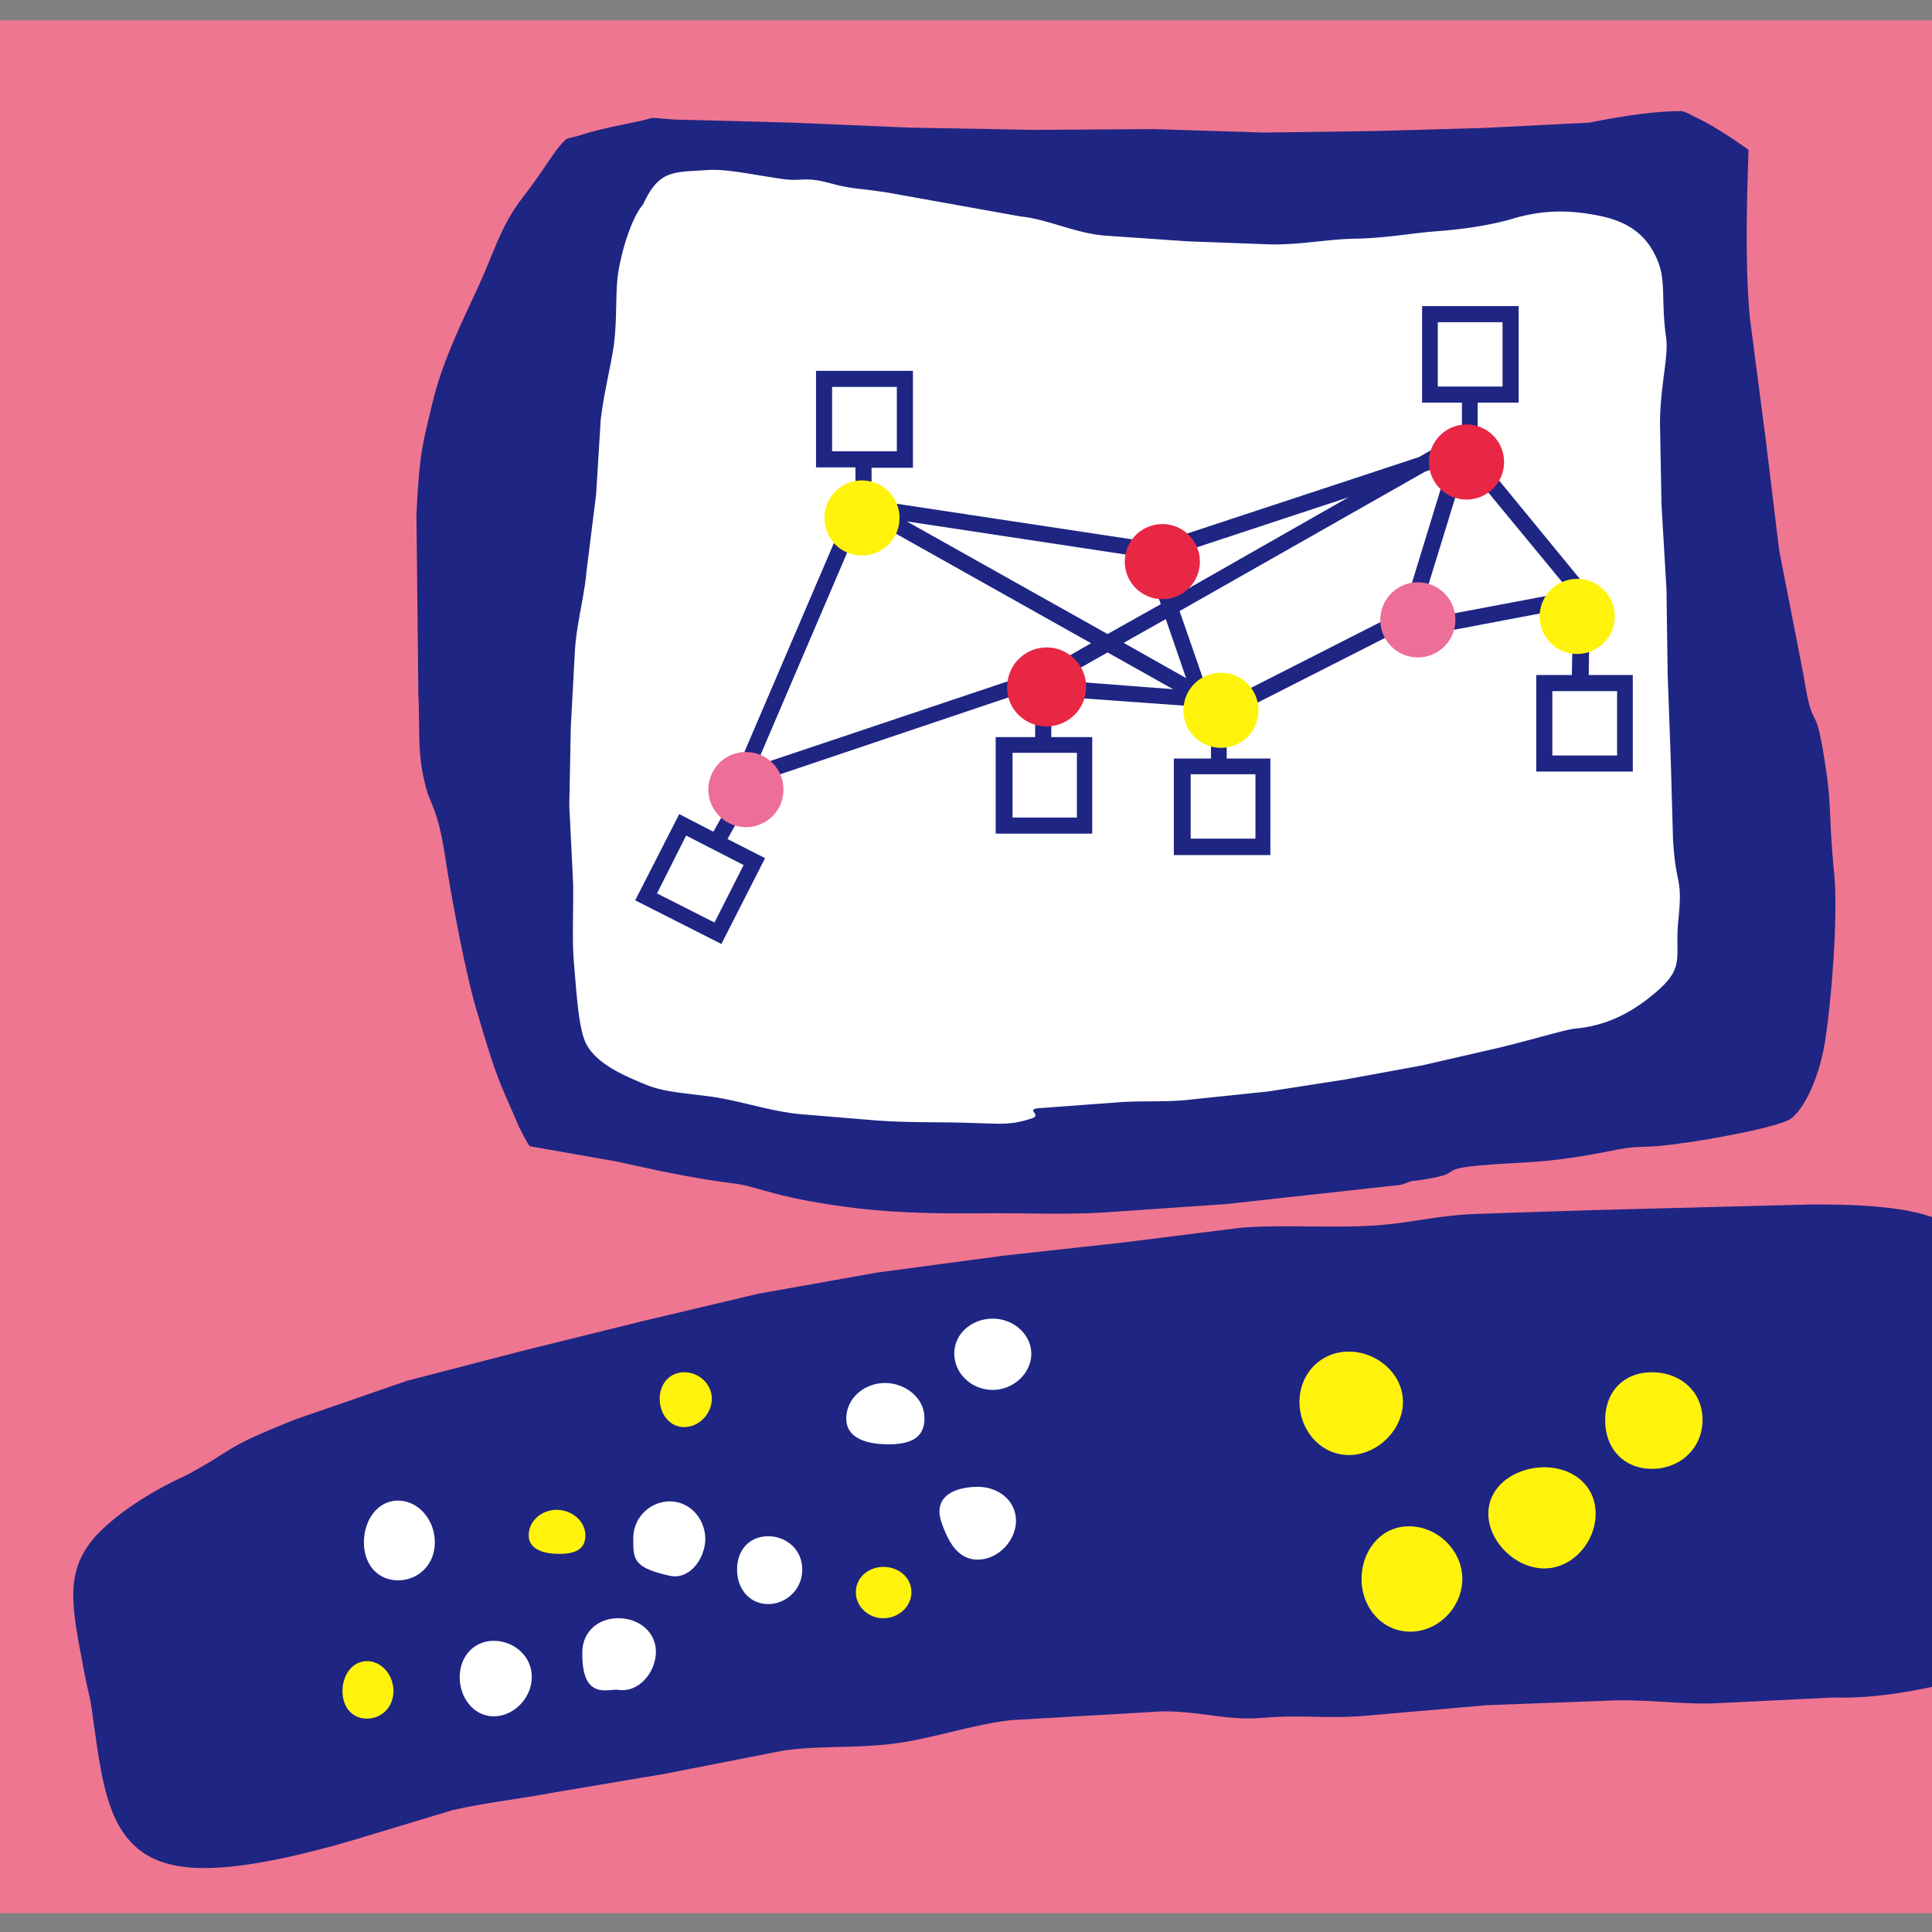 <svg xmlns="http://www.w3.org/2000/svg" viewBox="0 0 50.43 50.43">
  <rect x="0" y="0" width="50.43" height="50.43" fill="#808080" stroke="none"/>
  <path fill="#ef7690" d="M0 .53h56.26v49.41H0z"/>
  <path d="M36.54 30.93l-4.54.5-3.21.22c-1 .06-2.05.01-3.11.02s-2.14 0-3.22-.12c-2.19-.26-2.65-.57-3.24-.65-1.22-.15-2.14-.37-3.17-.59l-2.22-.39c-.06-.06-.24-.42-.28-.5-.56-1.31-.55-1.15-1.11-3.05-.28-.93-.65-2.88-.84-4.13-.16-1.01-.36-1.3-.44-1.54-.29-.97-.19-1.55-.24-2.6l-.05-4.68c.08-1.68.18-1.89.42-2.91.24-1.03.76-2.09 1.2-3.04.38-.82.58-1.58 1.15-2.31.65-.84.8-1.21 1.13-1.52.03-.03.27-.08.31-.09.79-.26 1.52-.34 1.93-.47.1-.01.51.04.61.04l3.03.08 3.07.13 3.24.06 3.15-.02 2.88.09 2.92-.04 2.82-.08 2.76-.14c1-.2 1.75-.3 2.41-.3.18.05.25.11.4.18.56.26 1.34.83 1.34.83 0 .36-.13 2.75.04 4.42l.41 3.14.35 2.89.64 3.28c.23 1.48.29.68.5 1.92.27 1.6.12 1.43.3 3.28.1 1.05-.07 3.27-.24 4.33-.17 1.08-.63 1.93-.98 2.08-.73.31-3.1.65-2.63.57-1.21.19-1.11.05-1.83.19-1.88.38-2.29.3-3.57.41-1.2.11-.28.21-1.68.4-.13-.01-.27.09-.41.11m14.71 12.89c.86-.78 1.37-1.44 1.31-2.21l-.43-4.66c-.26-1.57-.11-.8-.16-2.39-.05-1.42.08-1.84-1.04-2.56-.75-.48-2.2-.57-3.68-.56l-2.69.07-3.1.08-3.02.1c-1.01.05-1.63.24-2.58.3-1.08.07-2.49-.03-3.5.06l-3.02.38-3.18.35-3.28.44-3.09.55-3.08.73-3.03.75-3.05.79-2.92 1.01c-2 .8-1.44.7-2.85 1.46-.98.44-1.83 1.03-2.31 1.53-.91.96-.66 1.93-.38 3.46.2 1.04.15.52.3 1.65.13.93.28 2 .73 2.66.51.75 1.34 1.13 3.19.87.87-.12 1.98-.38 3.4-.82l2.02-.61c.82-.19 1.74-.29 2.7-.47l2.85-.48 3.11-.61c.97-.13 1.79-.05 2.8-.17.98-.11 2.12-.51 3.12-.62l3.63-.21c1.07-.1 1.9.24 2.95.15 1.04-.09 1.62.03 2.62-.05l3.22-.28 2.95-.11c1.14-.07 2.1.1 3.01.06l3.07-.15c1.38.05 2.98-.35 3.41-.49" fill="#1f2583"/>
  <path d="M28.91 16.55l-5.24-2.94 6.54.99.05.01 4.94-1.63-4.53 2.58-.1-.27-.39.14.12.34zm-3 17.87c-.53 0-1 .38-1 .91s.46.95 1 .95c.53 0 1.01-.42 1.01-.95-.01-.52-.48-.91-1.01-.91zm-.39 4.39c-.53 0-1.18.21-.95.91.17.5.42.99.95.99s1-.49 1-1.02c-.01-.54-.47-.88-1-.88zm13.7-30.4h-1.69v1.68h1.69zM17.15 23.32l1.5.76.76-1.5-1.5-.77zM23.1 36.1c-.53 0-1.01.39-1.01.93 0 .53.57.67 1.1.67s.94-.14.94-.67c.01-.54-.5-.93-1.03-.93zm-12.71 3.07c-.53 0-.89.5-.89 1.09 0 .58.36.99.89.99s.96-.41.96-.99c0-.59-.43-1.09-.96-1.09zm2.5 3.66c-.53 0-.89.42-.89.95s.36 1.02.89 1.02.99-.49.99-1.02c.01-.53-.45-.95-.99-.95zm4.59-3.64a.96.96 0 0 0-.95.97c0 .53-.01.76.95.97.52.12.93-.45.93-.97-.01-.52-.4-.97-.93-.97zm-1.34 3.05c-.53 0-.93.35-.94.88-.02 1.29.68.95.94.99.53.08.98-.46.98-.99s-.45-.88-.98-.88zm3.91-2.14c-.46 0-.81.33-.81.87 0 .53.35.9.81.9s.89-.37.89-.9c0-.54-.43-.87-.89-.87zm23.76-16.09c-.11 1.06.24 1.25-.77 2.04-.41.32-1.03.72-1.93.8-.27.03-.97.25-1.99.5l-2 .46-2.02.37-2 .31-2.01.21c-.64.08-1.32.02-1.99.08l-1.89.14c-.52.02.01.17-.27.27-.64.21-.82.13-2.04.11-.62-.01-1.22 0-1.98-.05l-2.06-.17c-.68-.07-1.34-.28-1.97-.4-.72-.14-1.45-.13-2.01-.36-.72-.29-1.3-.58-1.56-1.04-.21-.36-.26-1.23-.34-2.16-.05-.6-.01-1.29-.02-2.06l-.1-2.03.04-2.07.11-2.03c.05-.68.24-1.35.3-2.02l.25-2 .12-1.95c.08-.69.25-1.33.34-1.93.1-.74.03-1.44.13-1.99.18-.98.5-1.57.63-1.69.42-.92.78-.85 1.66-.91.51-.04 1.14.11 1.97.23.55.08.56-.08 1.29.12.55.15.65.11 1.49.24l3.45.62c.7.07 1.44.44 2.2.5l2.18.15 2.17.08c.76.01 1.49-.14 2.18-.15.76-.01 1.46-.14 2.08-.19.85-.06 1.55-.19 2-.32.87-.27 1.58-.22 2.18-.11.8.14 1.32.46 1.62 1.15.25.55.1 1.07.24 2.05.07.47-.15 1.25-.16 2.21l.04 2.16.13 2.21.03 2.2.08 2.2.06 2.11c.07 1.27.26.95.14 2.11zm-1.19-6.39h-1.15l.03-2.19-2.93-3.57v-1.35h1.07V7.99h-2.52v2.52h1.04v.78l-1.12.64-6.82 2.25-7.47-1.13v-.84h1.08V9.68H21.3v2.52h1.03v.66l-3.35 7.82.27-.09-.63 1.12-.89-.46-1.15 2.25 2.25 1.14 1.14-2.24-.98-.5.84-1.51 6.8-2.29.39.03v1.11h-1.03v2.52h2.52v-2.52h-1.07l.01-1.07 4.16.3v1.33h-.97v2.52h2.52V19.8h-1.14v-1.05l4.43-2.25.39.15 4.22-.8-.03 1.77h-.93v2.52h2.52zm-5.42-5.31l-6.41 3.64.87 2.51 4.96-2.52.01.01 1.18-3.85zm-6.12 9.58h1.69v-1.68h-1.69zm5.92-5.7l3.98-.75-2.73-3.31zm3.52 3.53h1.69v-1.68h-1.69zM23.41 10.1h-1.69v1.68h1.69zm5.92 6.68l1.63.92-.53-1.54zm-6.8-3.33l-2.8 6.54 7.63-2.56 1.12-.64zm3.9 7.89h1.68v-1.69h-1.68zm1.19-3.58l3 .23-1.71-.96z" fill="#fff"/>
  <path d="M38.28 13.04a.98.98 0 1 1 0-1.96.98.98 0 1 1 0 1.96m-10.96 5.92a1.03 1.03 0 1 0 0-2.06 1.03 1.03 0 0 0-1.03 1.03c-.01.57.45 1.03 1.03 1.03m3.02-3.32a.98.98 0 1 0 0-1.96.98.98 0 1 0 0 1.96" fill="#e82745"/>
  <path d="M19.47 21.59a.98.98 0 1 1 0-1.96c.55 0 .98.44.98.98 0 .55-.44.98-.98.98m17.54-4.43a.98.98 0 1 0 0-1.96.98.98 0 1 0 0 1.96" fill="#ed6e97"/>
  <path d="M9.58 44.86c-.38 0-.64-.29-.64-.72 0-.42.26-.78.64-.78s.69.36.69.78-.31.72-.69.72m8.28-7.61c.39 0 .72-.35.72-.74 0-.38-.33-.69-.72-.69-.38 0-.64.3-.64.69s.25.74.64.74m-3.26 3.31c.38 0 .68-.1.68-.48s-.36-.67-.75-.67c-.38 0-.73.28-.73.67.01.38.42.48.8.48m8.46 1.68c.39 0 .73-.3.73-.68 0-.39-.34-.66-.73-.66-.38 0-.72.27-.72.66s.34.68.72.68m13.75.35c.74 0 1.36-.64 1.36-1.38s-.65-1.37-1.39-1.37-1.24.64-1.24 1.38c0 .73.53 1.37 1.27 1.37m-1.6-4.61c.74 0 1.41-.65 1.41-1.39 0-.73-.68-1.31-1.41-1.31-.74 0-1.29.58-1.29 1.31 0 .74.55 1.39 1.29 1.39m7.91.36c.74 0 1.32-.54 1.32-1.28s-.58-1.24-1.32-1.24-1.22.51-1.22 1.24c-.01.74.48 1.28 1.22 1.28m-2.81 2.6c.74 0 1.34-.69 1.34-1.43s-.6-1.21-1.34-1.21-1.46.47-1.46 1.21.72 1.43 1.46 1.43M22.5 14.5a.98.98 0 1 0 0-1.96.98.98 0 0 0-.98.98c0 .55.44.98.98.98m18.67 2.57a.98.98 0 1 0 0-1.96.98.98 0 0 0-.98.98c0 .54.43.98.98.98m-9.3 2.45c.55 0 .98-.44.98-.98a.98.98 0 1 0-1.96 0 .98.98 0 0 0 .98.98" fill="#fff30c"/>
</svg>